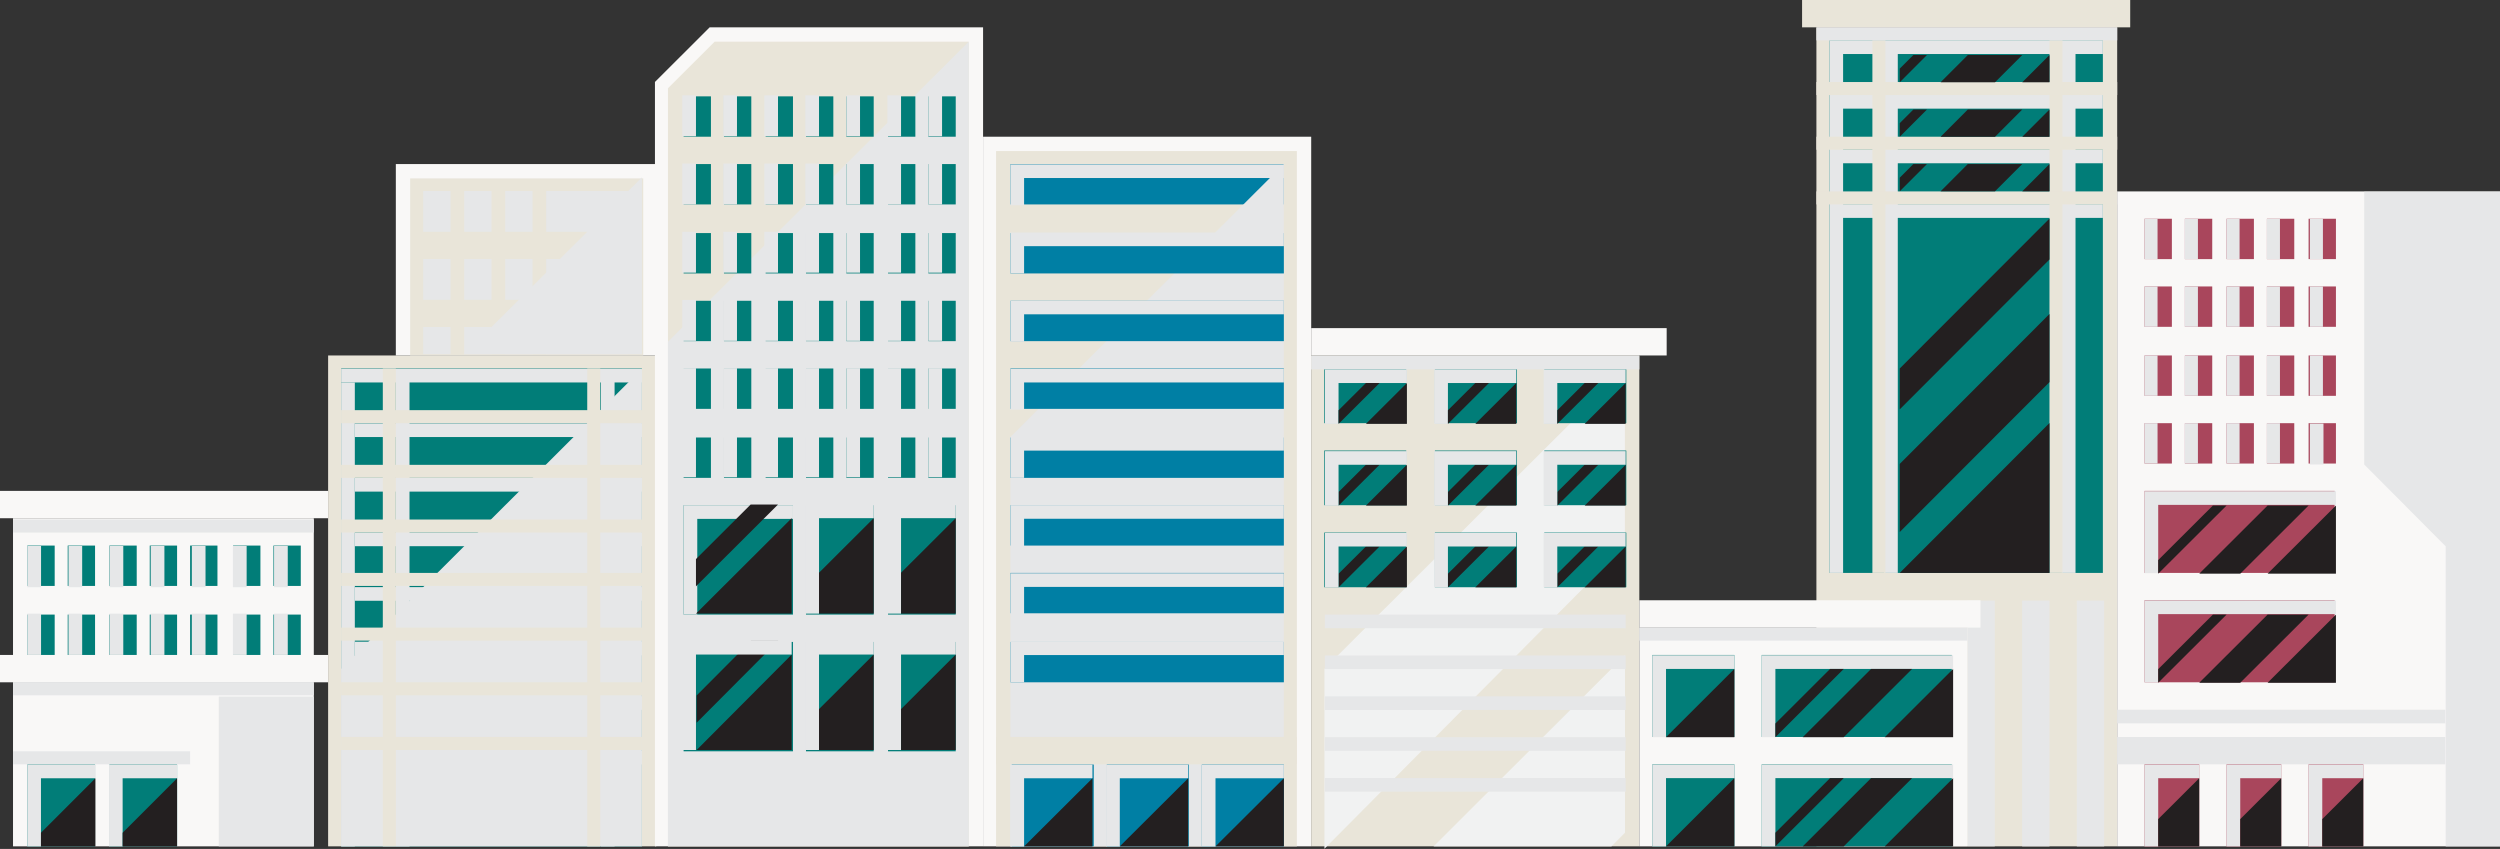<?xml version="1.0" encoding="UTF-8"?>
<svg width="1920px" height="652px" viewBox="0 0 1920 652" version="1.1" xmlns="http://www.w3.org/2000/svg" xmlns:xlink="http://www.w3.org/1999/xlink">
    <rect x="0" y="0" width="1920" height="652" fill="#333333" stroke="none"/>
    <!-- Generator: Sketch 52.6 (67491) - http://www.bohemiancoding.com/sketch -->
    <title>Group 584</title>
    <desc>Created with Sketch.</desc>
    <defs>
        <polygon id="path-1" points="0 0.251 231 0.251 231 369 0 369"></polygon>
    </defs>
    <g id="Page-2" stroke="none" stroke-width="1" fill="none" fill-rule="evenodd">
        <g id="Desktop-HD" transform="translate(0, -7068)">
            <g id="Group-584" transform="translate(0, 7068)">
                <polygon id="Fill-1" fill="#E9E5D9" points="1395 650 1626 650 1626 21 1395 21"></polygon>
                <g id="Group-8" transform="translate(1511, 461)" fill="#E6E7E8">
                    <polygon id="Fill-2" points="0 189.008 21 189.008 21 0.251 0 0.251"></polygon>
                    <polygon id="Fill-4" points="42 189.008 63 189.008 63 0.251 42 0.251"></polygon>
                    <polygon id="Fill-6" points="84 189.008 105 189.008 105 0.251 84 0.251"></polygon>
                </g>
                <polygon id="Fill-9" fill="#017D78" points="1405 440 1615 440 1615 31 1405 31"></polygon>
                <path d="M1457.5,72.949 L1583.5,72.949 L1583.5,41.487 L1457.5,41.487 L1457.5,72.949 Z M1457.5,114.897 L1583.5,114.897 L1583.5,83.436 L1457.5,83.436 L1457.5,114.897 Z M1457.5,156.846 L1583.5,156.846 L1583.5,125.385 L1457.5,125.385 L1457.5,156.846 Z M1415.5,72.949 L1447,72.949 L1447,41.487 L1415.5,41.487 L1415.5,72.949 Z M1415.5,114.897 L1447,114.897 L1447,83.436 L1415.5,83.436 L1415.5,114.897 Z M1415.5,156.846 L1447,156.846 L1447,125.385 L1415.5,125.385 L1415.5,156.846 Z M1615,41.487 L1615,31 L1405,31 L1405,440 L1415.5,440 L1415.5,167.333 L1447,167.333 L1447,440 L1457.5,440 L1457.5,167.333 L1583.5,167.333 L1583.5,440 L1594,440 L1594,167.333 L1615,167.333 L1615,156.846 L1594,156.846 L1594,125.385 L1615,125.385 L1615,114.897 L1594,114.897 L1594,83.436 L1615,83.436 L1615,72.949 L1594,72.949 L1594,41.487 L1615,41.487 Z" id="Fill-10" fill="#E6E7E8"></path>
                <polygon id="Fill-12" fill="#E9E5D9" points="1438 440 1448 440 1448 31 1438 31"></polygon>
                <polygon id="Fill-13" fill="#E9E5D9" points="1574 440 1584 440 1584 31 1574 31"></polygon>
                <polygon id="Fill-14" fill="#E9E5D9" points="1007 650 1259 650 1259 273 1007 273"></polygon>
                <g id="Group-20" transform="translate(1017, 283)">
                    <g id="Group-17">
                        <mask id="mask-2" fill="white">
                            <use xlink:href="#path-1"></use>
                        </mask>
                        <g id="Clip-16"></g>
                        <polygon id="Fill-15" fill="#F1F2F2" mask="url(#mask-2)" points="231 0.251 0 230.786 0 369.003 231 136.476"></polygon>
                    </g>
                    <polygon id="Fill-18" fill="#F1F2F2" points="220.589 367.012 231 356.533 231 220.307 84 367.012"></polygon>
                </g>
                <polygon id="Fill-21" fill="#017D78" points="1017 325 1080 325 1080 283 1017 283"></polygon>
                <polygon id="Fill-22" fill="#017D78" points="1102 325 1165 325 1165 283 1102 283"></polygon>
                <polygon id="Fill-23" fill="#017D78" points="1186 325 1249 325 1249 283 1186 283"></polygon>
                <polygon id="Fill-24" fill="#017D78" points="1017 388 1080 388 1080 346 1017 346"></polygon>
                <polygon id="Fill-25" fill="#017D78" points="1102 388 1165 388 1165 346 1102 346"></polygon>
                <polygon id="Fill-26" fill="#017D78" points="1186 388 1249 388 1249 346 1186 346"></polygon>
                <polygon id="Fill-27" fill="#017D78" points="1017 451 1080 451 1080 409 1017 409"></polygon>
                <polygon id="Fill-28" fill="#017D78" points="1102 451 1165 451 1165 409 1102 409"></polygon>
                <polygon id="Fill-29" fill="#017D78" points="1186 451 1249 451 1249 409 1186 409"></polygon>
                <polygon id="Fill-30" fill="#F9F8F7" points="1007 273 1280 273 1280 252 1007 252"></polygon>
                <g id="Group-97" transform="translate(1007, 273)">
                    <polygon id="Fill-31" fill="#E6E7E8" points="10.5 52.553 10.5 10.707 73.5 10.707 73.5 21.169 21 21.169 21 52.553"></polygon>
                    <polygon id="Fill-33" fill="#E6E7E8" points="94.5 52.553 94.5 10.707 157.5 10.707 157.5 21.169 105 21.169 105 52.553"></polygon>
                    <polygon id="Fill-35" fill="#E6E7E8" points="178.5 52.553 178.5 10.707 241.5 10.707 241.5 21.169 189 21.169 189 52.553"></polygon>
                    <polygon id="Fill-37" fill="#231F20" points="42 52.553 73.5 21.169 73.5 52.553"></polygon>
                    <polygon id="Fill-39" fill="#231F20" points="21 52.553 21 42.092 42 21.169 52.5 21.169"></polygon>
                    <polygon id="Fill-41" fill="#231F20" points="126 52.553 157.5 21.169 157.5 52.553"></polygon>
                    <polygon id="Fill-43" fill="#231F20" points="105 52.553 105 42.092 126 21.169 136.5 21.169"></polygon>
                    <polygon id="Fill-45" fill="#231F20" points="210 52.553 241.5 21.169 241.5 52.553"></polygon>
                    <polygon id="Fill-47" fill="#231F20" points="189 52.553 189 42.092 210 21.169 220.5 21.169"></polygon>
                    <polygon id="Fill-49" fill="#231F20" points="42 115.323 73.5 83.938 73.5 115.323"></polygon>
                    <polygon id="Fill-51" fill="#231F20" points="21 115.323 21 104.861 42 83.938 52.5 83.938"></polygon>
                    <polygon id="Fill-53" fill="#231F20" points="126 115.323 157.5 83.938 157.5 115.323"></polygon>
                    <polygon id="Fill-55" fill="#231F20" points="105 115.323 105 104.861 126 83.938 136.5 83.938"></polygon>
                    <polygon id="Fill-57" fill="#231F20" points="210 115.323 241.5 83.938 241.5 115.323"></polygon>
                    <polygon id="Fill-59" fill="#231F20" points="189 115.323 189 104.861 210 83.938 220.5 83.938"></polygon>
                    <polygon id="Fill-61" fill="#231F20" points="42 178.092 73.5 146.707 73.5 178.092"></polygon>
                    <polygon id="Fill-63" fill="#231F20" points="21 178.092 21 167.63 42 146.707 52.5 146.707"></polygon>
                    <polygon id="Fill-65" fill="#231F20" points="126 178.092 157.5 146.707 157.5 178.092"></polygon>
                    <polygon id="Fill-67" fill="#231F20" points="105 178.092 105 167.63 126 146.707 136.5 146.707"></polygon>
                    <polygon id="Fill-69" fill="#231F20" points="210 178.092 241.5 146.707 241.5 178.092"></polygon>
                    <polygon id="Fill-71" fill="#231F20" points="189 178.092 189 167.63 210 146.707 220.5 146.707"></polygon>
                    <polygon id="Fill-73" fill="#E6E7E8" points="10.5 115.323 10.5 73.476 73.5 73.476 73.5 83.938 21 83.938 21 115.323"></polygon>
                    <polygon id="Fill-75" fill="#E6E7E8" points="94.5 115.323 94.5 73.476 157.5 73.476 157.5 83.938 105 83.938 105 115.323"></polygon>
                    <polygon id="Fill-77" fill="#E6E7E8" points="178.5 115.323 178.5 73.476 241.5 73.476 241.5 83.938 189 83.938 189 115.323"></polygon>
                    <polygon id="Fill-79" fill="#E6E7E8" points="10.5 178.092 10.5 136.246 73.5 136.246 73.5 146.707 21 146.707 21 178.092"></polygon>
                    <polygon id="Fill-81" fill="#E6E7E8" points="94.5 178.092 94.5 136.246 157.5 136.246 157.5 146.707 105 146.707 105 178.092"></polygon>
                    <polygon id="Fill-83" fill="#E6E7E8" points="178.5 178.092 178.5 136.246 241.5 136.246 241.5 146.707 189 146.707 189 178.092"></polygon>
                    <polygon id="Fill-85" fill="#E6E7E8" points="10.5 209.474 241.5 209.474 241.5 199.012 10.5 199.012"></polygon>
                    <polygon id="Fill-87" fill="#E6E7E8" points="0 10.705 252 10.705 252 0.243 0 0.243"></polygon>
                    <polygon id="Fill-89" fill="#E6E7E8" points="10.5 240.858 241.5 240.858 241.5 230.397 10.5 230.397"></polygon>
                    <polygon id="Fill-91" fill="#E6E7E8" points="10.5 272.243 241.5 272.243 241.5 261.782 10.5 261.782"></polygon>
                    <polygon id="Fill-93" fill="#E6E7E8" points="10.5 303.628 241.5 303.628 241.5 293.166 10.5 293.166"></polygon>
                    <polygon id="Fill-95" fill="#E6E7E8" points="10.5 335.012 241.5 335.012 241.5 324.551 10.5 324.551"></polygon>
                </g>
                <polygon id="Fill-98" fill="#F9F8F7" points="1259 650 1511 650 1511 482 1259 482"></polygon>
                <polygon id="Fill-99" fill="#F9F8F7" points="1259 482 1521 482 1521 461 1259 461"></polygon>
                <polygon id="Fill-100" fill="#E6E7E8" points="1259 492 1511 492 1511 482 1259 482"></polygon>
                <polygon id="Fill-102" fill="#017D78" points="1269 650 1332 650 1332 587 1269 587"></polygon>
                <polygon id="Fill-103" fill="#017D78" points="1353 650 1499 650 1499 587 1353 587"></polygon>
                <polygon id="Fill-104" fill="#017D78" points="1269 566 1332 566 1332 503 1269 503"></polygon>
                <polygon id="Fill-105" fill="#017D78" points="1353 566 1499 566 1499 503 1353 503"></polygon>
                <g id="Group-130" transform="translate(1269, 503)">
                    <polygon id="Fill-106" fill="#E6E7E8" points="0 63.149 0 0.252 63 0.252 63 10.735 10.5 10.735 10.5 63.149"></polygon>
                    <polygon id="Fill-108" fill="#E6E7E8" points="84 63.149 84 0.252 231 0.252 231 10.735 94.5 10.735 94.5 63.149"></polygon>
                    <polygon id="Fill-110" fill="#E6E7E8" points="0 147.011 0 84.114 63 84.114 63 94.597 10.5 94.597 10.5 147.011"></polygon>
                    <polygon id="Fill-112" fill="#E6E7E8" points="84 147.011 84 84.114 231 84.114 231 94.597 94.5 94.597 94.5 147.011"></polygon>
                    <polygon id="Fill-114" fill="#231F20" points="63 10.735 10.5 63.149 63 63.149"></polygon>
                    <polygon id="Fill-116" fill="#231F20" points="231 10.735 178.5 63.149 231 63.149"></polygon>
                    <polygon id="Fill-118" fill="#231F20" points="94.5 52.666 136.5 10.735 147 10.735 94.5 63.149"></polygon>
                    <polygon id="Fill-120" fill="#231F20" points="115.5 63.149 168 10.735 199.5 10.735 147 63.149"></polygon>
                    <polygon id="Fill-122" fill="#231F20" points="63 94.597 10.5 147.011 63 147.011"></polygon>
                    <polygon id="Fill-124" fill="#231F20" points="231 94.597 178.5 147.011 231 147.011"></polygon>
                    <polygon id="Fill-126" fill="#231F20" points="94.5 136.528 136.5 94.597 147 94.597 94.5 147.011"></polygon>
                    <polygon id="Fill-128" fill="#231F20" points="115.5 147.011 168 94.597 199.5 94.597 147 147.011"></polygon>
                </g>
                <polygon id="Fill-131" fill="#E9E5D9" points="1384 21 1636 21 1636 0 1384 0"></polygon>
                <polygon id="Fill-132" fill="#E6E7E8" points="1395 31 1626 31 1626 21 1395 21"></polygon>
                <polygon id="Fill-134" fill="#E9E5D9" points="1395 73 1626 73 1626 63 1395 63"></polygon>
                <polygon id="Fill-135" fill="#E9E5D9" points="1395 115 1626 115 1626 105 1395 105"></polygon>
                <polygon id="Fill-136" fill="#E9E5D9" points="1395 157 1626 157 1626 147 1395 147"></polygon>
                <g id="Group-161" transform="translate(1459, 42)" fill="#231F20">
                    <polygon id="Fill-137" points="115 0.248 94.091 21.183 115 21.183"></polygon>
                    <polygon id="Fill-139" points="0 10.715 10.455 0.248 20.909 0.248 0 21.183"></polygon>
                    <polygon id="Fill-141" points="31.364 21.183 52.273 0.248 94.091 0.248 73.182 21.183"></polygon>
                    <polygon id="Fill-143" points="115 42.118 94.091 63.053 115 63.053"></polygon>
                    <polygon id="Fill-145" points="0 52.585 10.455 42.118 20.909 42.118 0 63.053"></polygon>
                    <polygon id="Fill-147" points="31.364 63.053 52.273 42.118 94.091 42.118 73.182 63.053"></polygon>
                    <polygon id="Fill-149" points="115 83.988 94.091 104.923 115 104.923"></polygon>
                    <polygon id="Fill-151" points="0 94.455 10.455 83.988 20.909 83.988 0 104.923"></polygon>
                    <polygon id="Fill-153" points="31.364 104.923 52.273 83.988 94.091 83.988 73.182 104.923"></polygon>
                    <polygon id="Fill-155" points="0 398.014 115 282.871 115 398.014"></polygon>
                    <polygon id="Fill-157" points="115 199.131 0 314.274 0 366.611 115 251.468"></polygon>
                    <polygon id="Fill-159" points="115 125.858 0 241.001 0 272.403 115 157.261"></polygon>
                </g>
                <polygon id="Fill-162" fill="#F9F8F7" points="1626 650 1920 650 1920 147 1626 147"></polygon>
                <polygon id="Fill-163" fill="#A9465C" points="1647 199 1668 199 1668 168 1647 168"></polygon>
                <polygon id="Fill-164" fill="#E6E7E8" points="1647 199 1657 199 1657 168 1647 168"></polygon>
                <polygon id="Fill-166" fill="#A9465C" points="1678 199 1699 199 1699 168 1678 168"></polygon>
                <polygon id="Fill-167" fill="#E6E7E8" points="1678 199 1688 199 1688 168 1678 168"></polygon>
                <polygon id="Fill-169" fill="#A9465C" points="1710 199 1731 199 1731 168 1710 168"></polygon>
                <polygon id="Fill-170" fill="#E6E7E8" points="1710 199 1720 199 1720 168 1710 168"></polygon>
                <polygon id="Fill-172" fill="#A9465C" points="1741 199 1762 199 1762 168 1741 168"></polygon>
                <polygon id="Fill-173" fill="#E6E7E8" points="1741 199 1751 199 1751 168 1741 168"></polygon>
                <polygon id="Fill-175" fill="#A9465C" points="1773 199 1794 199 1794 168 1773 168"></polygon>
                <polygon id="Fill-176" fill="#E6E7E8" points="1774 199 1784 199 1784 168 1774 168"></polygon>
                <polygon id="Fill-178" fill="#A9465C" points="1647 251 1668 251 1668 220 1647 220"></polygon>
                <polygon id="Fill-179" fill="#E6E7E8" points="1647 251 1657 251 1657 220 1647 220"></polygon>
                <polygon id="Fill-181" fill="#A9465C" points="1678 251 1699 251 1699 220 1678 220"></polygon>
                <polygon id="Fill-182" fill="#E6E7E8" points="1678 251 1688 251 1688 220 1678 220"></polygon>
                <polygon id="Fill-184" fill="#A9465C" points="1710 251 1731 251 1731 220 1710 220"></polygon>
                <polygon id="Fill-185" fill="#E6E7E8" points="1710 251 1720 251 1720 220 1710 220"></polygon>
                <polygon id="Fill-187" fill="#A9465C" points="1741 251 1762 251 1762 220 1741 220"></polygon>
                <polygon id="Fill-188" fill="#E6E7E8" points="1741 251 1751 251 1751 220 1741 220"></polygon>
                <polygon id="Fill-190" fill="#A9465C" points="1773 251 1794 251 1794 220 1773 220"></polygon>
                <polygon id="Fill-191" fill="#E6E7E8" points="1774 251 1784 251 1784 220 1774 220"></polygon>
                <polygon id="Fill-193" fill="#A9465C" points="1647 304 1668 304 1668 273 1647 273"></polygon>
                <polygon id="Fill-194" fill="#E6E7E8" points="1647 304 1657 304 1657 273 1647 273"></polygon>
                <polygon id="Fill-196" fill="#A9465C" points="1678 304 1699 304 1699 273 1678 273"></polygon>
                <polygon id="Fill-197" fill="#E6E7E8" points="1678 304 1688 304 1688 273 1678 273"></polygon>
                <polygon id="Fill-199" fill="#A9465C" points="1710 304 1731 304 1731 273 1710 273"></polygon>
                <polygon id="Fill-200" fill="#E6E7E8" points="1710 304 1720 304 1720 273 1710 273"></polygon>
                <polygon id="Fill-202" fill="#A9465C" points="1741 304 1762 304 1762 273 1741 273"></polygon>
                <polygon id="Fill-203" fill="#E6E7E8" points="1741 304 1751 304 1751 273 1741 273"></polygon>
                <polygon id="Fill-205" fill="#A9465C" points="1773 304 1794 304 1794 273 1773 273"></polygon>
                <polygon id="Fill-206" fill="#E6E7E8" points="1774 304 1784 304 1784 273 1774 273"></polygon>
                <polygon id="Fill-208" fill="#A9465C" points="1647 356 1668 356 1668 325 1647 325"></polygon>
                <polygon id="Fill-209" fill="#E6E7E8" points="1647 356 1657 356 1657 325 1647 325"></polygon>
                <polygon id="Fill-211" fill="#A9465C" points="1678 356 1699 356 1699 325 1678 325"></polygon>
                <polygon id="Fill-212" fill="#E6E7E8" points="1678 356 1688 356 1688 325 1678 325"></polygon>
                <polygon id="Fill-214" fill="#A9465C" points="1710 356 1731 356 1731 325 1710 325"></polygon>
                <polygon id="Fill-215" fill="#E6E7E8" points="1710 356 1720 356 1720 325 1710 325"></polygon>
                <polygon id="Fill-217" fill="#A9465C" points="1741 356 1762 356 1762 325 1741 325"></polygon>
                <polygon id="Fill-218" fill="#E6E7E8" points="1741 356 1751 356 1751 325 1741 325"></polygon>
                <polygon id="Fill-220" fill="#A9465C" points="1773 356 1794 356 1794 325 1773 325"></polygon>
                <g id="Group-225" transform="translate(1774, 147)" fill="#E6E7E8">
                    <polygon id="Fill-221" points="0 209.732 10.429 209.732 10.429 178.309 0 178.309"></polygon>
                    <polygon id="Fill-223" points="41.714 0.25 41.714 209.734 104.286 272.58 104.286 503.013 146 503.013 146 0.25"></polygon>
                </g>
                <polygon id="Fill-226" fill="#A9465C" points="1647 440 1793 440 1793 377 1647 377"></polygon>
                <polygon id="Fill-227" fill="#A9465C" points="1647 524 1793 524 1793 461 1647 461"></polygon>
                <g id="Group-236" transform="translate(1626, 377)" fill="#E6E7E8">
                    <polygon id="Fill-228" points="21 63.181 21 0.254 168 0.254 168 10.742 31.5 10.742 31.5 63.181"></polygon>
                    <polygon id="Fill-230" points="21 147.083 21 84.156 168 84.156 168 94.644 31.5 94.644 31.5 147.083"></polygon>
                    <polygon id="Fill-232" points="0 178.544 252 178.544 252 168.056 0 168.056"></polygon>
                    <polygon id="Fill-234" points="0 210.007 252 210.007 252 189.032 0 189.032"></polygon>
                </g>
                <polygon id="Fill-237" fill="#A9465C" points="1647 650 1689 650 1689 587 1647 587"></polygon>
                <polygon id="Fill-238" fill="#A9465C" points="1710 650 1752 650 1752 587 1710 587"></polygon>
                <polygon id="Fill-239" fill="#A9465C" points="1773 650 1815 650 1815 587 1773 587"></polygon>
                <g id="Group-264" transform="translate(1647, 388)">
                    <polygon id="Fill-240" fill="#231F20" points="147 0.248 94.5 52.601 147 52.601"></polygon>
                    <polygon id="Fill-242" fill="#231F20" points="126 0.248 73.5 52.601 42 52.601 94.5 0.248"></polygon>
                    <polygon id="Fill-244" fill="#231F20" points="10.5 52.601 10.5 42.131 52.5 0.248 63 0.248"></polygon>
                    <polygon id="Fill-246" fill="#231F20" points="147 84.013 94.5 136.366 147 136.366"></polygon>
                    <polygon id="Fill-248" fill="#231F20" points="126 84.013 73.5 136.366 42 136.366 94.5 84.013"></polygon>
                    <polygon id="Fill-250" fill="#231F20" points="10.5 136.366 10.5 125.896 52.5 84.013 63 84.013"></polygon>
                    <polygon id="Fill-252" fill="#E6E7E8" points="0 262.013 0 199.19 42 199.19 42 209.66 10.5 209.66 10.5 262.013"></polygon>
                    <polygon id="Fill-254" fill="#E6E7E8" points="63 262.013 63 199.19 105 199.19 105 209.66 73.5 209.66 73.5 262.013"></polygon>
                    <polygon id="Fill-256" fill="#E6E7E8" points="126 262.013 126 199.19 168 199.19 168 209.66 136.5 209.66 136.5 262.013"></polygon>
                    <polygon id="Fill-258" fill="#231F20" points="42 209.66 10.5 241.072 10.5 262.013 42 262.013"></polygon>
                    <polygon id="Fill-260" fill="#231F20" points="105 209.66 73.5 241.072 73.5 262.013 105 262.013"></polygon>
                    <polygon id="Fill-262" fill="#231F20" points="168 209.66 136.5 241.072 136.5 262.013 168 262.013"></polygon>
                </g>
                <polygon id="Fill-265" fill="#F9F8F7" points="10 524 241 524 241 398 10 398"></polygon>
                <polygon id="Fill-266" fill="#E9E5D9" points="252 650 504 650 504 273 252 273"></polygon>
                <polygon id="Fill-267" fill="#017D78" points="262 650 493 650 493 283 262 283"></polygon>
                <g id="Group-274" transform="translate(262, 283)" fill="#E6E7E8">
                    <polygon id="Fill-268" points="231 0.251 0 230.786 0 367.012 231 367.012"></polygon>
                    <polygon id="Fill-270" points="0 367.009 10.5 367.009 10.5 10.727 0 10.727"></polygon>
                    <path d="M52.5,42.164 L199.5,42.164 L199.5,10.727 L52.5,10.727 L52.5,42.164 Z M52.5,84.079 L199.5,84.079 L199.5,52.643 L52.5,52.643 L52.5,84.079 Z M52.5,125.995 L199.5,125.995 L199.5,94.558 L52.5,94.558 L52.5,125.995 Z M52.5,167.91 L199.5,167.91 L199.5,136.474 L52.5,136.474 L52.5,167.91 Z M52.5,209.826 L199.5,209.826 L199.5,178.389 L52.5,178.389 L52.5,209.826 Z M52.5,251.741 L199.5,251.741 L199.5,220.305 L52.5,220.305 L52.5,251.741 Z M52.5,293.657 L199.5,293.657 L199.5,262.22 L52.5,262.22 L52.5,293.657 Z M231,10.727 L231,0.248 L0,0.248 L0,10.727 L42,10.727 L42,42.164 L10.5,42.164 L10.5,52.643 L42,52.643 L42,84.079 L10.5,84.079 L10.5,94.558 L42,94.558 L42,125.995 L10.5,125.995 L10.5,136.474 L42,136.474 L42,167.91 L10.5,167.91 L10.5,178.389 L42,178.389 L42,209.826 L10.5,209.826 L10.5,220.305 L42,220.305 L42,251.741 L10.5,251.741 L10.5,262.22 L42,262.22 L42,293.657 L10.5,293.657 L10.5,304.136 L42,304.136 L42,367.009 L52.5,367.009 L52.5,304.136 L199.5,304.136 L199.5,367.009 L210,367.009 L210,304.136 L231,304.136 L231,293.657 L210,293.657 L210,262.22 L231,262.22 L231,251.741 L210,251.741 L210,220.305 L231,220.305 L231,209.826 L210,209.826 L210,178.389 L231,178.389 L231,167.91 L210,167.91 L210,136.474 L231,136.474 L231,125.995 L210,125.995 L210,94.558 L231,94.558 L231,84.079 L210,84.079 L210,52.643 L231,52.643 L231,42.164 L210,42.164 L210,10.727 L231,10.727 Z" id="Fill-272"></path>
                </g>
                <polygon id="Fill-275" fill="#E9E5D9" points="294 650 304 650 304 283 294 283"></polygon>
                <polygon id="Fill-276" fill="#E9E5D9" points="451 650 461 650 461 283 451 283"></polygon>
                <polygon id="Fill-277" fill="#E9E5D9" points="262 325 493 325 493 315 262 315"></polygon>
                <polygon id="Fill-278" fill="#E9E5D9" points="262 367 493 367 493 357 262 357"></polygon>
                <polygon id="Fill-279" fill="#E9E5D9" points="262 409 493 409 493 399 262 399"></polygon>
                <polygon id="Fill-280" fill="#E9E5D9" points="262 450 493 450 493 440 262 440"></polygon>
                <polygon id="Fill-281" fill="#E9E5D9" points="262 492 493 492 493 482 262 482"></polygon>
                <polygon id="Fill-282" fill="#E9E5D9" points="262 534 493 534 493 524 262 524"></polygon>
                <polygon id="Fill-283" fill="#E9E5D9" points="262 576 493 576 493 566 262 566"></polygon>
                <polygon id="Fill-284" fill="#F9F8F7" points="545 21 503 62.933 503 650 755 650 755 21"></polygon>
                <polygon id="Fill-285" fill="#E9E5D9" points="548.847 32 513 67.76 513 650 744 650 744 32"></polygon>
                <polygon id="Fill-286" fill="#E6E7E8" points="744 32 513 262.441 513 650 744 650"></polygon>
                <polygon id="Fill-288" fill="#017D78" points="525 105 546 105 546 74 525 74"></polygon>
                <polygon id="Fill-289" fill="#017D78" points="556 105 577 105 577 74 556 74"></polygon>
                <polygon id="Fill-290" fill="#017D78" points="588 105 609 105 609 74 588 74"></polygon>
                <polygon id="Fill-291" fill="#017D78" points="619 105 640 105 640 74 619 74"></polygon>
                <polygon id="Fill-292" fill="#017D78" points="650 105 671 105 671 74 650 74"></polygon>
                <polygon id="Fill-293" fill="#017D78" points="682 105 703 105 703 74 682 74"></polygon>
                <polygon id="Fill-294" fill="#017D78" points="713 105 734 105 734 74 713 74"></polygon>
                <polygon id="Fill-295" fill="#017D78" points="525 157 546 157 546 126 525 126"></polygon>
                <polygon id="Fill-296" fill="#017D78" points="556 157 577 157 577 126 556 126"></polygon>
                <polygon id="Fill-297" fill="#017D78" points="588 157 609 157 609 126 588 126"></polygon>
                <polygon id="Fill-298" fill="#017D78" points="619 157 640 157 640 126 619 126"></polygon>
                <polygon id="Fill-299" fill="#017D78" points="650 157 671 157 671 126 650 126"></polygon>
                <polygon id="Fill-300" fill="#017D78" points="682 157 703 157 703 126 682 126"></polygon>
                <polygon id="Fill-301" fill="#017D78" points="713 157 734 157 734 126 713 126"></polygon>
                <polygon id="Fill-302" fill="#017D78" points="525 210 546 210 546 179 525 179"></polygon>
                <polygon id="Fill-303" fill="#017D78" points="556 210 577 210 577 179 556 179"></polygon>
                <polygon id="Fill-304" fill="#017D78" points="588 210 609 210 609 179 588 179"></polygon>
                <polygon id="Fill-305" fill="#017D78" points="619 210 640 210 640 179 619 179"></polygon>
                <polygon id="Fill-306" fill="#017D78" points="650 210 671 210 671 179 650 179"></polygon>
                <polygon id="Fill-307" fill="#017D78" points="682 210 703 210 703 179 682 179"></polygon>
                <polygon id="Fill-308" fill="#017D78" points="713 210 734 210 734 179 713 179"></polygon>
                <polygon id="Fill-309" fill="#017D78" points="525 262 546 262 546 231 525 231"></polygon>
                <polygon id="Fill-310" fill="#017D78" points="556 262 577 262 577 231 556 231"></polygon>
                <polygon id="Fill-311" fill="#017D78" points="588 262 609 262 609 231 588 231"></polygon>
                <polygon id="Fill-312" fill="#017D78" points="619 262 640 262 640 231 619 231"></polygon>
                <polygon id="Fill-313" fill="#017D78" points="650 262 671 262 671 231 650 231"></polygon>
                <polygon id="Fill-314" fill="#017D78" points="682 262 703 262 703 231 682 231"></polygon>
                <polygon id="Fill-315" fill="#017D78" points="713 262 734 262 734 231 713 231"></polygon>
                <polygon id="Fill-316" fill="#017D78" points="525 314 546 314 546 283 525 283"></polygon>
                <polygon id="Fill-317" fill="#017D78" points="556 314 577 314 577 283 556 283"></polygon>
                <polygon id="Fill-318" fill="#017D78" points="588 314 609 314 609 283 588 283"></polygon>
                <polygon id="Fill-319" fill="#017D78" points="619 314 640 314 640 283 619 283"></polygon>
                <polygon id="Fill-320" fill="#017D78" points="650 314 671 314 671 283 650 283"></polygon>
                <polygon id="Fill-321" fill="#017D78" points="682 314 703 314 703 283 682 283"></polygon>
                <polygon id="Fill-322" fill="#017D78" points="713 314 734 314 734 283 713 283"></polygon>
                <polygon id="Fill-323" fill="#017D78" points="525 367 546 367 546 336 525 336"></polygon>
                <polygon id="Fill-324" fill="#017D78" points="556 367 577 367 577 336 556 336"></polygon>
                <polygon id="Fill-325" fill="#017D78" points="588 367 609 367 609 336 588 336"></polygon>
                <polygon id="Fill-326" fill="#017D78" points="619 367 640 367 640 336 619 336"></polygon>
                <polygon id="Fill-327" fill="#017D78" points="650 367 671 367 671 336 650 336"></polygon>
                <polygon id="Fill-328" fill="#017D78" points="682 367 703 367 703 336 682 336"></polygon>
                <polygon id="Fill-329" fill="#017D78" points="713 367 734 367 734 336 713 336"></polygon>
                <polygon id="Fill-330" fill="#017D78" points="525 472 609 472 609 388 525 388"></polygon>
                <polygon id="Fill-331" fill="#E6E7E8" points="535.5 398.5 609 398.5 609 388 525 388 525 472 535.5 472"></polygon>
                <polygon id="Fill-333" fill="#017D78" points="682 472 734 472 734 388 682 388"></polygon>
                <polygon id="Fill-334" fill="#017D78" points="619 472 671 472 671 388 619 388"></polygon>
                <polygon id="Fill-335" fill="#017D78" points="525 577 609 577 609 493 525 493"></polygon>
                <g id="Group-340" transform="translate(535, 492)" fill="#231F20">
                    <polygon id="Fill-336" points="41.714 0.248 0 42.131 0 63.072 62.571 0.248"></polygon>
                    <polygon id="Fill-338" points="73 10.719 0 84.013 73 84.013"></polygon>
                </g>
                <polygon id="Fill-341" fill="#017D78" points="682 577 734 577 734 493 682 493"></polygon>
                <polygon id="Fill-342" fill="#017D78" points="619 577 671 577 671 493 619 493"></polygon>
                <g id="Group-449" transform="translate(524, 73)">
                    <polygon id="Fill-343" fill="#E6E7E8" points="0 31.67 10.5 31.67 10.5 0.247 0 0.247"></polygon>
                    <polygon id="Fill-345" fill="#E6E7E8" points="31.5 31.67 42 31.67 42 0.247 31.5 0.247"></polygon>
                    <polygon id="Fill-347" fill="#E6E7E8" points="63 31.67 73.5 31.67 73.5 0.247 63 0.247"></polygon>
                    <polygon id="Fill-349" fill="#E6E7E8" points="94.5 31.67 105 31.67 105 0.247 94.5 0.247"></polygon>
                    <polygon id="Fill-351" fill="#E6E7E8" points="126 31.67 136.5 31.67 136.5 0.247 126 0.247"></polygon>
                    <polygon id="Fill-353" fill="#E6E7E8" points="157.5 31.67 168 31.67 168 0.247 157.5 0.247"></polygon>
                    <polygon id="Fill-355" fill="#E6E7E8" points="189 31.67 199.5 31.67 199.5 0.247 189 0.247"></polygon>
                    <polygon id="Fill-357" fill="#E6E7E8" points="0 84.041 10.5 84.041 10.5 52.618 0 52.618"></polygon>
                    <polygon id="Fill-359" fill="#E6E7E8" points="31.5 84.041 42 84.041 42 52.618 31.5 52.618"></polygon>
                    <polygon id="Fill-361" fill="#E6E7E8" points="63 84.041 73.5 84.041 73.5 52.618 63 52.618"></polygon>
                    <polygon id="Fill-363" fill="#E6E7E8" points="94.5 84.041 105 84.041 105 52.618 94.5 52.618"></polygon>
                    <polygon id="Fill-365" fill="#E6E7E8" points="126 84.041 136.5 84.041 136.5 52.618 126 52.618"></polygon>
                    <polygon id="Fill-367" fill="#E6E7E8" points="157.5 84.041 168 84.041 168 52.618 157.5 52.618"></polygon>
                    <polygon id="Fill-369" fill="#E6E7E8" points="189 84.041 199.5 84.041 199.5 52.618 189 52.618"></polygon>
                    <polygon id="Fill-371" fill="#E6E7E8" points="0 136.412 10.5 136.412 10.5 104.989 0 104.989"></polygon>
                    <polygon id="Fill-373" fill="#E6E7E8" points="31.5 136.412 42 136.412 42 104.989 31.5 104.989"></polygon>
                    <polygon id="Fill-375" fill="#E6E7E8" points="63 136.412 73.5 136.412 73.5 104.989 63 104.989"></polygon>
                    <polygon id="Fill-377" fill="#E6E7E8" points="94.5 136.412 105 136.412 105 104.989 94.5 104.989"></polygon>
                    <polygon id="Fill-379" fill="#E6E7E8" points="126 136.412 136.5 136.412 136.5 104.989 126 104.989"></polygon>
                    <polygon id="Fill-381" fill="#E6E7E8" points="157.5 136.412 168 136.412 168 104.989 157.5 104.989"></polygon>
                    <polygon id="Fill-383" fill="#E6E7E8" points="189 136.412 199.5 136.412 199.5 104.989 189 104.989"></polygon>
                    <polygon id="Fill-385" fill="#E6E7E8" points="0 188.783 10.5 188.783 10.5 157.36 0 157.36"></polygon>
                    <polygon id="Fill-387" fill="#E6E7E8" points="31.5 188.783 42 188.783 42 157.36 31.5 157.36"></polygon>
                    <polygon id="Fill-389" fill="#E6E7E8" points="63 188.783 73.5 188.783 73.5 157.36 63 157.36"></polygon>
                    <polygon id="Fill-391" fill="#E6E7E8" points="94.5 188.783 105 188.783 105 157.36 94.5 157.36"></polygon>
                    <polygon id="Fill-393" fill="#E6E7E8" points="126 188.783 136.5 188.783 136.5 157.36 126 157.36"></polygon>
                    <polygon id="Fill-395" fill="#E6E7E8" points="157.5 188.783 168 188.783 168 157.36 157.5 157.36"></polygon>
                    <polygon id="Fill-397" fill="#E6E7E8" points="189 188.783 199.5 188.783 199.5 157.36 189 157.36"></polygon>
                    <polygon id="Fill-399" fill="#E6E7E8" points="0 241.154 10.5 241.154 10.5 209.732 0 209.732"></polygon>
                    <polygon id="Fill-401" fill="#E6E7E8" points="31.5 241.154 42 241.154 42 209.732 31.5 209.732"></polygon>
                    <polygon id="Fill-403" fill="#E6E7E8" points="63 241.154 73.5 241.154 73.5 209.732 63 209.732"></polygon>
                    <polygon id="Fill-405" fill="#E6E7E8" points="94.5 241.154 105 241.154 105 209.732 94.5 209.732"></polygon>
                    <polygon id="Fill-407" fill="#E6E7E8" points="126 241.154 136.5 241.154 136.5 209.732 126 209.732"></polygon>
                    <polygon id="Fill-409" fill="#E6E7E8" points="157.5 241.154 168 241.154 168 209.732 157.5 209.732"></polygon>
                    <polygon id="Fill-411" fill="#E6E7E8" points="189 241.154 199.5 241.154 199.5 209.732 189 209.732"></polygon>
                    <polygon id="Fill-413" fill="#E6E7E8" points="0 293.525 10.5 293.525 10.5 262.103 0 262.103"></polygon>
                    <polygon id="Fill-415" fill="#E6E7E8" points="31.5 293.525 42 293.525 42 262.103 31.5 262.103"></polygon>
                    <polygon id="Fill-417" fill="#E6E7E8" points="63 293.525 73.5 293.525 73.5 262.103 63 262.103"></polygon>
                    <polygon id="Fill-419" fill="#E6E7E8" points="94.5 293.525 105 293.525 105 262.103 94.5 262.103"></polygon>
                    <polygon id="Fill-421" fill="#E6E7E8" points="126 293.525 136.5 293.525 136.5 262.103 126 262.103"></polygon>
                    <polygon id="Fill-423" fill="#E6E7E8" points="157.5 293.525 168 293.525 168 262.103 157.5 262.103"></polygon>
                    <polygon id="Fill-425" fill="#E6E7E8" points="189 293.525 199.5 293.525 199.5 262.103 189 262.103"></polygon>
                    <polygon id="Fill-427" fill="#E6E7E8" points="10.5 429.693 84 429.693 84 419.219 0 419.219 0 503.013 10.5 503.013"></polygon>
                    <polygon id="Fill-429" fill="#E6E7E8" points="94.5 398.27 94.5 314.476 147 314.476 147 324.951 105 324.951 105 398.27"></polygon>
                    <polygon id="Fill-431" fill="#E6E7E8" points="157.5 398.27 157.5 314.476 210 314.476 210 324.951 168 324.951 168 398.27"></polygon>
                    <polygon id="Fill-433" fill="#E6E7E8" points="94.5 503.013 94.5 419.219 147 419.219 147 429.693 105 429.693 105 503.013"></polygon>
                    <polygon id="Fill-435" fill="#E6E7E8" points="157.5 503.013 157.5 419.219 210 419.219 210 429.693 168 429.693 168 503.013"></polygon>
                    <polygon id="Fill-437" fill="#231F20" points="52.5 314.476 10.5 356.373 10.5 377.322 73.5 314.476"></polygon>
                    <polygon id="Fill-439" fill="#231F20" points="84 324.951 10.5 398.27 84 398.27"></polygon>
                    <polygon id="Fill-441" fill="#231F20" points="147 324.951 105 366.848 105 398.27 147 398.27"></polygon>
                    <polygon id="Fill-443" fill="#231F20" points="210 324.951 168 366.848 168 398.27 210 398.27"></polygon>
                    <polygon id="Fill-445" fill="#231F20" points="147 429.693 105 471.59 105 503.013 147 503.013"></polygon>
                    <polygon id="Fill-447" fill="#231F20" points="210 429.693 168 471.59 168 503.013 210 503.013"></polygon>
                </g>
                <polygon id="Fill-450" fill="#F9F8F7" points="755 650 1007 650 1007 105 755 105"></polygon>
                <polygon id="Fill-451" fill="#E9E5D9" points="765 650 996 650 996 116 765 116"></polygon>
                <polygon id="Fill-452" fill="#007FA4" points="776 157 986 157 986 126 776 126"></polygon>
                <polygon id="Fill-453" fill="#E6E7E8" points="986 126 776 335.6 776 650 986 650"></polygon>
                <polygon id="Fill-455" fill="#007FA4" points="776 210 986 210 986 179 776 179"></polygon>
                <polygon id="Fill-456" fill="#007FA4" points="776 262 986 262 986 231 776 231"></polygon>
                <polygon id="Fill-457" fill="#007FA4" points="776 314 986 314 986 283 776 283"></polygon>
                <polygon id="Fill-458" fill="#007FA4" points="776 367 986 367 986 336 776 336"></polygon>
                <polygon id="Fill-459" fill="#007FA4" points="776 419 986 419 986 388 776 388"></polygon>
                <polygon id="Fill-460" fill="#007FA4" points="776 471 986 471 986 440 776 440"></polygon>
                <polygon id="Fill-461" fill="#007FA4" points="776 524 986 524 986 493 776 493"></polygon>
                <g id="Group-478" transform="translate(776, 126)" fill="#E6E7E8">
                    <polygon id="Fill-462" points="0 31.65 0 0.248 210 0.248 210 10.715 10.5 10.715 10.5 31.65"></polygon>
                    <polygon id="Fill-464" points="0 83.988 0 52.585 210 52.585 210 63.053 10.5 63.053 10.5 83.988"></polygon>
                    <polygon id="Fill-466" points="0 136.325 0 104.923 210 104.923 210 115.39 10.5 115.39 10.5 136.325"></polygon>
                    <polygon id="Fill-468" points="0 188.663 0 157.261 210 157.261 210 167.728 10.5 167.728 10.5 188.663"></polygon>
                    <polygon id="Fill-470" points="0 241.001 0 209.598 210 209.598 210 220.066 10.5 220.066 10.5 241.001"></polygon>
                    <polygon id="Fill-472" points="0 293.338 0 261.936 210 261.936 210 272.403 10.5 272.403 10.5 293.338"></polygon>
                    <polygon id="Fill-474" points="0 345.676 0 314.274 210 314.274 210 324.741 10.5 324.741 10.5 345.676"></polygon>
                    <polygon id="Fill-476" points="0 398.014 0 366.611 210 366.611 210 377.079 10.5 377.079 10.5 398.014"></polygon>
                </g>
                <polygon id="Fill-479" fill="#007FA4" points="777 650 840 650 840 587 777 587"></polygon>
                <polygon id="Fill-480" fill="#007FA4" points="923 650 986 650 986 587 923 587"></polygon>
                <polygon id="Fill-481" fill="#007FA4" points="850 650 913 650 913 587 850 587"></polygon>
                <g id="Group-494" transform="translate(776, 587)">
                    <polygon id="Fill-482" fill="#E6E7E8" points="0 63.015 0 0.246 63 0.246 63 10.707 10.5 10.707 10.5 63.015"></polygon>
                    <polygon id="Fill-484" fill="#E6E7E8" points="73.5 63.015 73.5 0.246 136.5 0.246 136.5 10.707 84 10.707 84 63.015"></polygon>
                    <polygon id="Fill-486" fill="#E6E7E8" points="147 63.015 147 0.246 210 0.246 210 10.707 157.5 10.707 157.5 63.015"></polygon>
                    <polygon id="Fill-488" fill="#231F20" points="10.5 63.015 63 10.707 63 63.015"></polygon>
                    <polygon id="Fill-490" fill="#231F20" points="84 63.015 136.5 10.707 136.5 63.015"></polygon>
                    <polygon id="Fill-492" fill="#231F20" points="157.5 63.015 210 10.707 210 63.015"></polygon>
                </g>
                <polygon id="Fill-495" fill="#E9E5D9" points="765 587 996 587 996 566 765 566"></polygon>
                <polygon id="Fill-496" fill="#F9F8F7" points="304 273 504 273 504 126 304 126"></polygon>
                <polygon id="Fill-497" fill="#E9E5D9" points="315 273 494 273 494 137 315 137"></polygon>
                <g id="Group-518" transform="translate(325, 136)" fill="#E6E7E8">
                    <g id="Group-503" transform="translate(0, 10.444)">
                        <polygon id="Fill-498" points="0 31.571 21 31.571 21 0.238 0 0.238"></polygon>
                        <polygon id="Fill-500" points="31.5 31.571 52.5 31.571 52.5 0.238 31.5 0.238"></polygon>
                        <polygon id="Fill-501" points="63 31.571 84 31.571 84 0.238 63 0.238"></polygon>
                        <polygon id="Fill-502" points="94.5 31.571 157.5 31.571 157.5 0.238 94.5 0.238"></polygon>
                    </g>
                    <g id="Group-509" transform="translate(0, 62.667)">
                        <polygon id="Fill-504" points="0 31.571 21 31.571 21 0.238 0 0.238"></polygon>
                        <polygon id="Fill-506" points="31.5 31.571 52.5 31.571 52.5 0.238 31.5 0.238"></polygon>
                        <polygon id="Fill-507" points="63 31.571 84 31.571 84 0.238 63 0.238"></polygon>
                        <polygon id="Fill-508" points="94.5 31.571 157.5 31.571 157.5 0.238 94.5 0.238"></polygon>
                    </g>
                    <g id="Group-515" transform="translate(0, 114.889)">
                        <polygon id="Fill-510" points="0 21.127 21 21.127 21 0.238 0 0.238"></polygon>
                        <polygon id="Fill-512" points="31.5 21.127 52.5 21.127 52.5 0.238 31.5 0.238"></polygon>
                        <polygon id="Fill-513" points="63 21.127 84 21.127 84 0.238 63 0.238"></polygon>
                        <polygon id="Fill-514" points="94.5 21.127 157.5 21.127 157.5 0.238 94.5 0.238"></polygon>
                    </g>
                    <polygon id="Fill-516" points="168 0.24 31.5 136.018 168 136.018"></polygon>
                </g>
                <polygon id="Fill-519" fill="#F9F8F7" points="0 398 252 398 252 377 0 377"></polygon>
                <polygon id="Fill-520" fill="#E6E7E8" points="10 409 241 409 241 399 10 399"></polygon>
                <polygon id="Fill-522" fill="#F9F8F7" points="10 650 241 650 241 524 10 524"></polygon>
                <polygon id="Fill-523" fill="#F9F8F7" points="0 524 252 524 252 503 0 503"></polygon>
                <polygon id="Fill-524" fill="#E6E7E8" points="10 534 241 534 241 524 10 524"></polygon>
                <polygon id="Fill-526" fill="#017D78" points="21 450 42 450 42 419 21 419"></polygon>
                <polygon id="Fill-527" fill="#017D78" points="52 450 73 450 73 419 52 419"></polygon>
                <polygon id="Fill-528" fill="#017D78" points="84 450 105 450 105 419 84 419"></polygon>
                <polygon id="Fill-529" fill="#017D78" points="115 450 136 450 136 419 115 419"></polygon>
                <polygon id="Fill-530" fill="#017D78" points="146 450 167 450 167 419 146 419"></polygon>
                <polygon id="Fill-531" fill="#017D78" points="179 450 200 450 200 419 179 419"></polygon>
                <polygon id="Fill-532" fill="#017D78" points="210 450 231 450 231 419 210 419"></polygon>
                <g id="Group-547" transform="translate(21, 419)" fill="#E6E7E8">
                    <polygon id="Fill-533" points="0 31.991 10.526 31.991 10.526 0.277 0 0.277"></polygon>
                    <polygon id="Fill-535" points="31.579 31.991 42.105 31.991 42.105 0.277 31.579 0.277"></polygon>
                    <polygon id="Fill-537" points="63.158 31.991 73.684 31.991 73.684 0.277 63.158 0.277"></polygon>
                    <polygon id="Fill-539" points="94.737 31.991 105.263 31.991 105.263 0.277 94.737 0.277"></polygon>
                    <polygon id="Fill-541" points="126.316 31.991 136.842 31.991 136.842 0.277 126.316 0.277"></polygon>
                    <polygon id="Fill-543" points="157.895 31.991 168.421 31.991 168.421 0.277 157.895 0.277"></polygon>
                    <polygon id="Fill-545" points="189.474 31.991 200 31.991 200 0.277 189.474 0.277"></polygon>
                </g>
                <polygon id="Fill-548" fill="#017D78" points="21 503 42 503 42 472 21 472"></polygon>
                <polygon id="Fill-549" fill="#017D78" points="52 503 73 503 73 472 52 472"></polygon>
                <polygon id="Fill-550" fill="#017D78" points="84 503 105 503 105 472 84 472"></polygon>
                <polygon id="Fill-551" fill="#017D78" points="115 503 136 503 136 472 115 472"></polygon>
                <polygon id="Fill-552" fill="#017D78" points="146 503 167 503 167 472 146 472"></polygon>
                <polygon id="Fill-553" fill="#017D78" points="179 503 200 503 200 472 179 472"></polygon>
                <polygon id="Fill-554" fill="#017D78" points="210 503 231 503 231 472 210 472"></polygon>
                <g id="Group-569" transform="translate(21, 471)" fill="#E6E7E8">
                    <polygon id="Fill-555" points="0 31.991 10.526 31.991 10.526 0.277 0 0.277"></polygon>
                    <polygon id="Fill-557" points="31.579 31.991 42.105 31.991 42.105 0.277 31.579 0.277"></polygon>
                    <polygon id="Fill-559" points="63.158 31.991 73.684 31.991 73.684 0.277 63.158 0.277"></polygon>
                    <polygon id="Fill-561" points="94.737 31.991 105.263 31.991 105.263 0.277 94.737 0.277"></polygon>
                    <polygon id="Fill-563" points="126.316 31.991 136.842 31.991 136.842 0.277 126.316 0.277"></polygon>
                    <polygon id="Fill-565" points="157.895 31.991 168.421 31.991 168.421 0.277 157.895 0.277"></polygon>
                    <polygon id="Fill-567" points="189.474 31.991 200 31.991 200 0.277 189.474 0.277"></polygon>
                </g>
                <polygon id="Fill-570" fill="#017D78" points="21 650 73 650 73 587 21 587"></polygon>
                <polygon id="Fill-571" fill="#017D78" points="84 650 136 650 136 587 84 587"></polygon>
                <polygon id="Fill-572" fill="#E6E7E8" points="10 587 146 587 146 577 10 577"></polygon>
                <polygon id="Fill-574" fill="#E6E7E8" points="168 650 241 650 241 535 168 535"></polygon>
                <g id="Group-583" transform="translate(21, 587)">
                    <polygon id="Fill-575" fill="#E6E7E8" points="0 63.015 0 0.246 52.273 0.246 52.273 10.707 10.455 10.707 10.455 63.015"></polygon>
                    <polygon id="Fill-577" fill="#E6E7E8" points="62.727 63.015 62.727 0.246 115 0.246 115 10.707 73.182 10.707 73.182 63.015"></polygon>
                    <polygon id="Fill-579" fill="#231F20" points="52.273 10.707 10.455 52.553 10.455 63.015 52.273 63.015"></polygon>
                    <polygon id="Fill-581" fill="#231F20" points="115 10.707 73.182 52.553 73.182 63.015 115 63.015"></polygon>
                </g>
            </g>
        </g>
    </g>
</svg>
